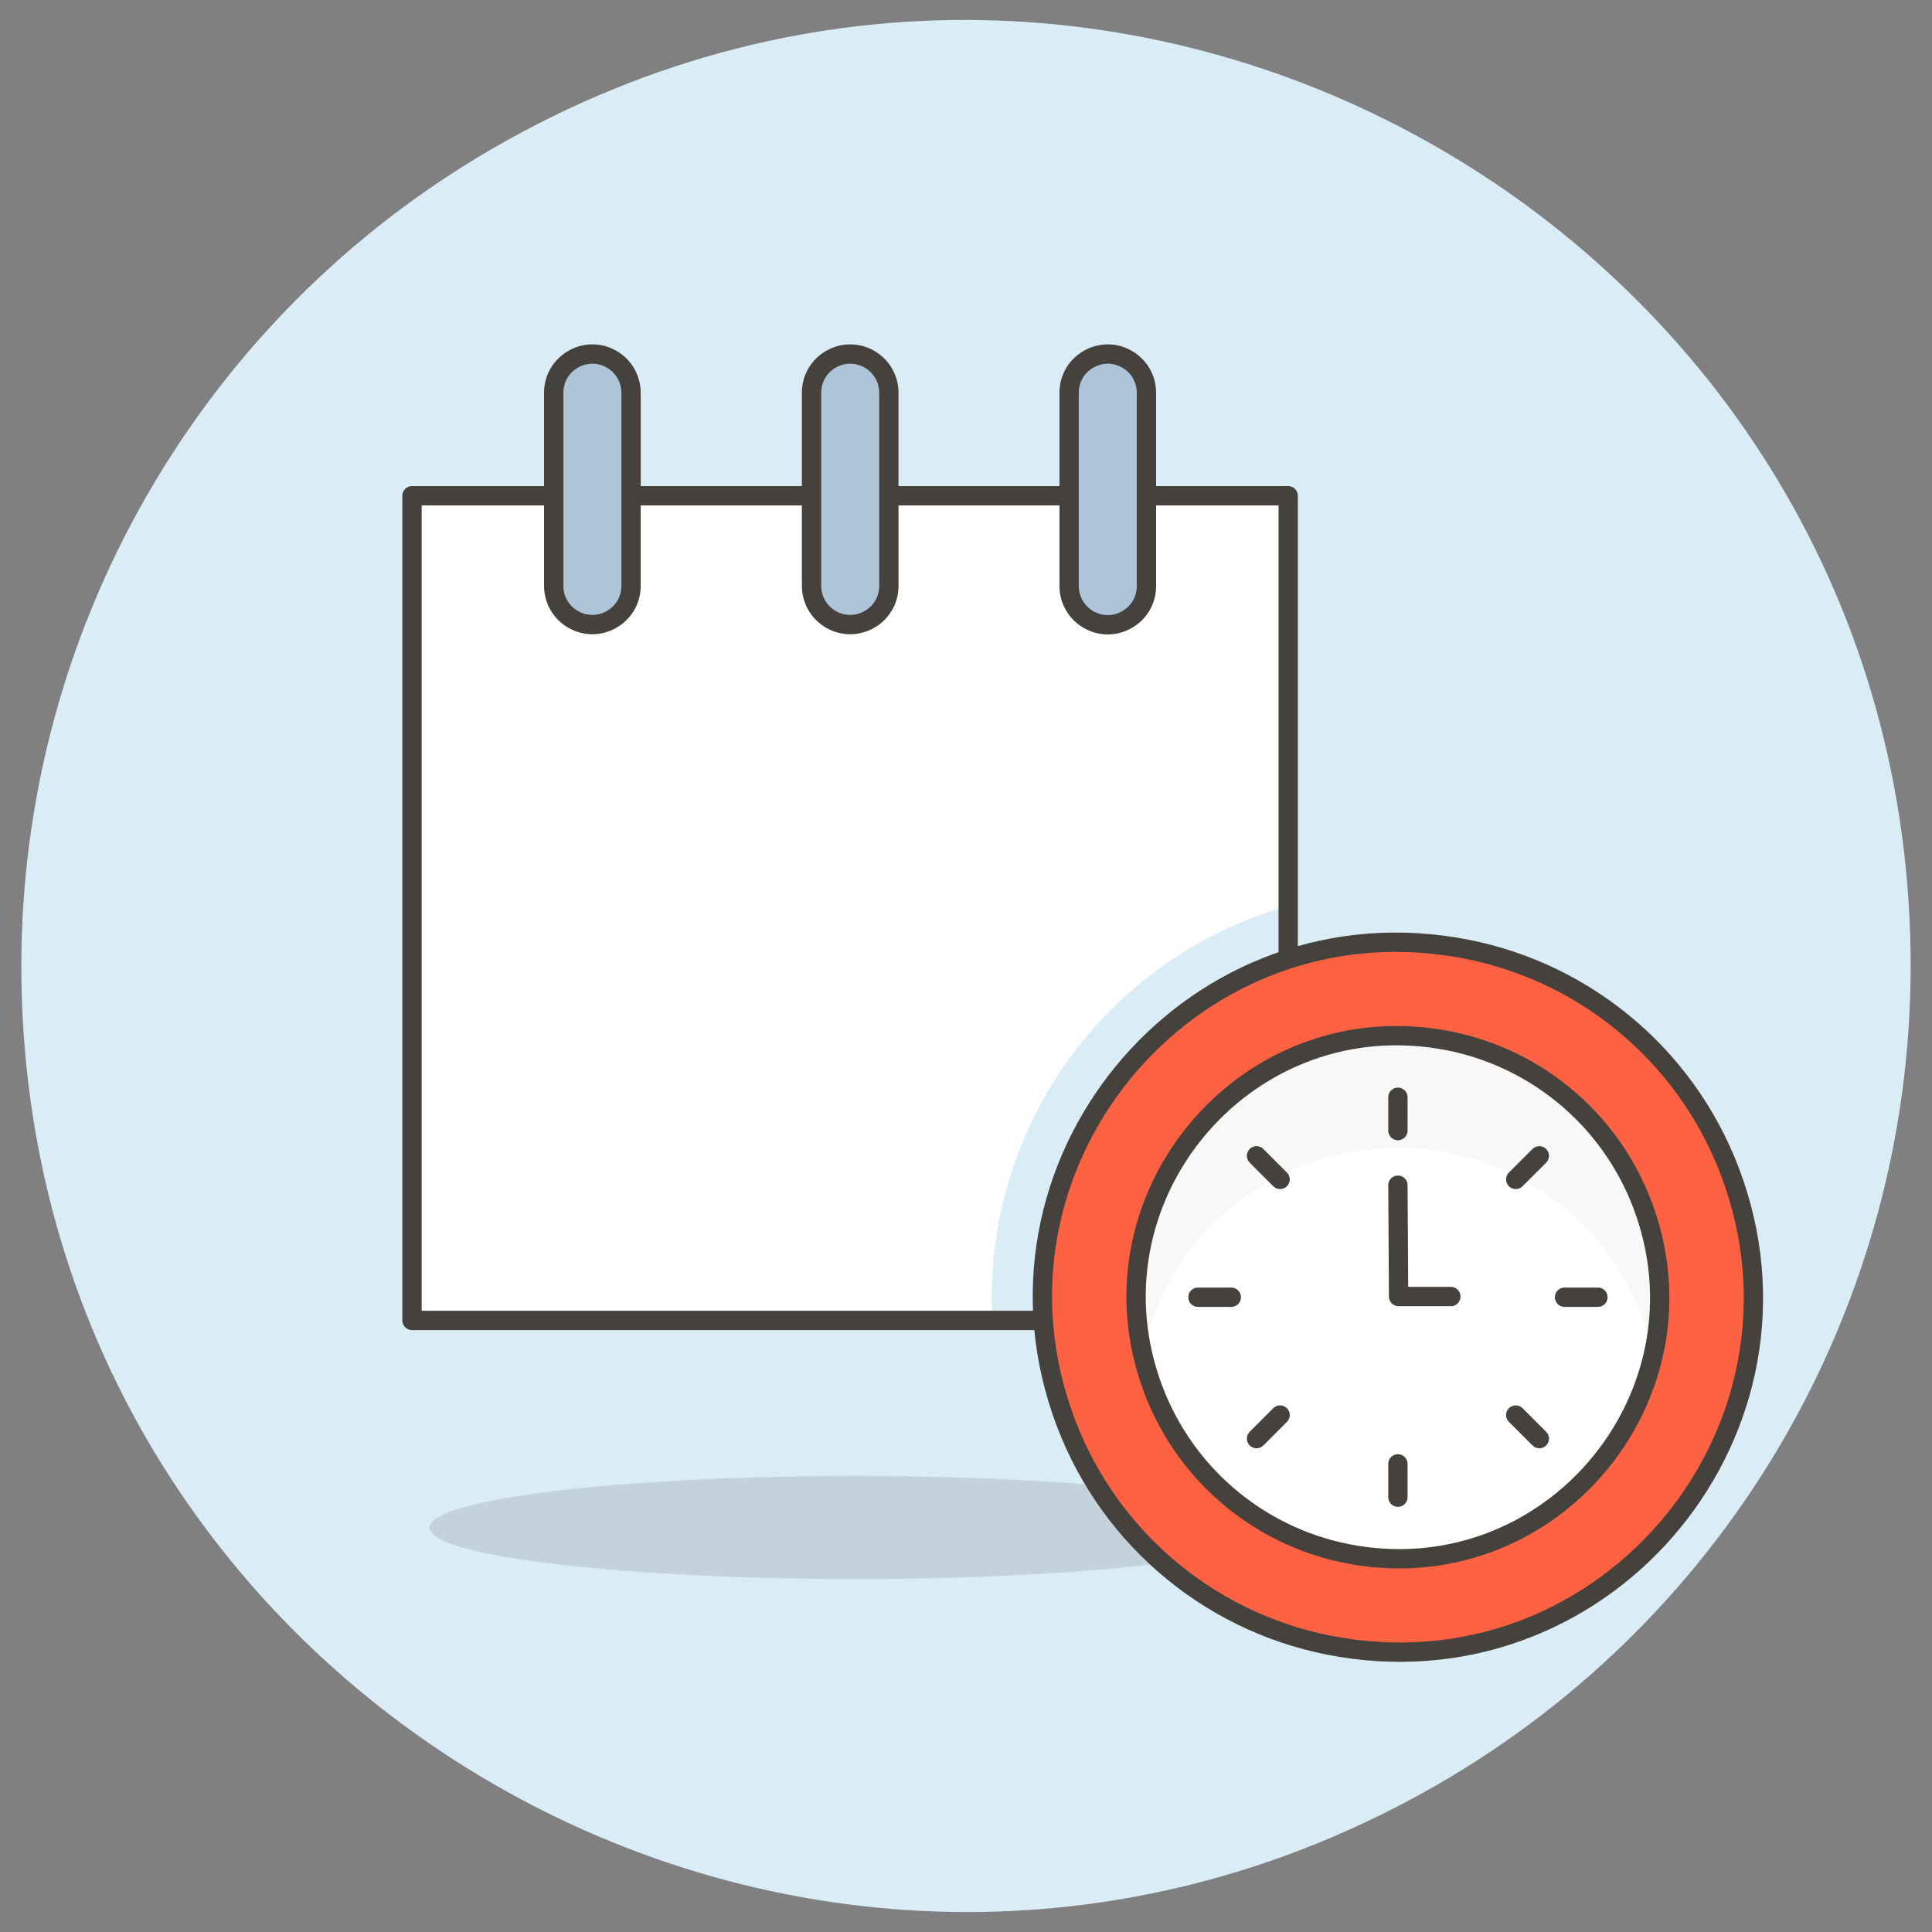 <svg viewBox="0 0 100 100" xmlns="http://www.w3.org/2000/svg" id="Note-Time--Streamline-Ux"><rect x="0" y="0" width="100" height="100" fill="#808080" stroke="none"/><desc>Note Time Streamline Illustration: https://streamlinehq.com</desc><path d="M1.605 50C1.605 87.254 41.934 110.539 74.198 91.911C89.171 83.266 98.395 67.29 98.395 50C98.395 12.745 58.066 -10.539 25.802 8.089C10.829 16.734 1.605 32.71 1.605 50Z" fill="#daedf7" stroke="#daedf7" stroke-width="1"></path><path d="M21.325 25.66H66.677V68.344H21.325Z" fill="#ffffff" stroke-width="1"></path><path d="M51.331 67.144C51.331 67.548 51.343 67.947 51.366 68.344H64.009C65.48 68.341 66.671 67.147 66.671 65.676V46.894C57.605 49.455 51.341 57.723 51.331 67.144Z" fill="#daedf7" stroke-width="1"></path><path d="M21.325 25.66H66.677V68.344H21.325Z" fill="none" stroke="#45413c" stroke-linecap="round" stroke-linejoin="round" stroke-width="1"></path><path d="M32.663 30.329C32.659 31.869 30.989 32.828 29.657 32.055C29.041 31.698 28.662 31.04 28.66 30.329V20.324C28.664 18.784 30.333 17.825 31.666 18.598C32.281 18.955 32.661 19.612 32.663 20.324Z" fill="#adc4d9" stroke-width="1"></path><path d="M30.661 18.324C29.557 18.324 28.661 19.219 28.66 20.324V23.66C28.664 22.119 30.333 21.16 31.666 21.933C32.281 22.291 32.661 22.948 32.663 23.66V20.324C32.663 19.219 31.766 18.324 30.661 18.324Z" fill="#adc4d9" stroke-width="1"></path><path d="M32.663 30.329C32.659 31.869 30.989 32.828 29.657 32.055C29.041 31.698 28.662 31.04 28.66 30.329V20.324C28.664 18.784 30.333 17.825 31.666 18.598C32.281 18.955 32.661 19.612 32.663 20.324Z" fill="none" stroke="#45413c" stroke-linecap="round" stroke-linejoin="round" stroke-width="1"></path><path d="M46.007 30.329C46.004 31.869 44.334 32.828 43.002 32.055C42.386 31.698 42.007 31.04 42.005 30.329V20.324C42.009 18.784 43.678 17.825 45.011 18.598C45.626 18.955 46.006 19.612 46.007 20.324Z" fill="#adc4d9" stroke-width="1"></path><path d="M44 18.324C42.895 18.324 42 19.219 41.999 20.324V23.66C42.002 22.119 43.672 21.16 45.005 21.933C45.62 22.291 46 22.948 46.001 23.66V20.324C46.001 19.219 45.105 18.324 44 18.324Z" fill="#adc4d9" stroke-width="1"></path><path d="M46.007 30.329C46.004 31.869 44.334 32.828 43.002 32.055C42.386 31.698 42.007 31.04 42.005 30.329V20.324C42.009 18.784 43.678 17.825 45.011 18.598C45.626 18.955 46.006 19.612 46.007 20.324Z" fill="none" stroke="#45413c" stroke-linecap="round" stroke-linejoin="round" stroke-width="1"></path><path d="M59.34 30.329C59.344 31.869 57.678 32.836 56.342 32.068C55.72 31.711 55.336 31.047 55.338 30.329V20.324C55.341 18.784 57.011 17.825 58.343 18.598C58.959 18.955 59.339 19.612 59.34 20.324Z" fill="#adc4d9" stroke-width="1"></path><path d="M57.339 18.324C56.234 18.324 55.339 19.219 55.338 20.324V23.66C55.334 22.119 57 21.153 58.336 21.92C58.959 22.278 59.342 22.942 59.34 23.66V20.324C59.34 19.219 58.444 18.324 57.339 18.324Z" fill="#adc4d9" stroke-width="1"></path><path d="M59.34 30.329C59.344 31.869 57.678 32.836 56.342 32.068C55.72 31.711 55.336 31.047 55.338 30.329V20.324C55.341 18.784 57.011 17.825 58.343 18.598C58.959 18.955 59.339 19.612 59.34 20.324Z" fill="none" stroke="#45413c" stroke-linecap="round" stroke-linejoin="round" stroke-width="1"></path><path d="M22.231 79.064C22.231 81.117 40.572 82.401 55.244 81.374C62.054 80.897 66.249 80.017 66.249 79.064C66.249 77.01 47.908 75.727 33.235 76.753C26.426 77.23 22.231 78.111 22.231 79.064Z" fill="#45413c" opacity=".15" stroke-width="1"></path><path d="M69.414 85.267C83.364 87.543 94.546 73.863 89.541 60.645C87.215 54.5 81.782 50.066 75.296 49.019C61.346 46.744 50.164 60.423 55.169 73.642C57.495 79.787 62.927 84.22 69.414 85.267Z" fill="#ff6242" stroke-width="1"></path><path d="M72.356 53.615C81.563 53.615 89.347 60.433 90.56 69.56C92.413 55.547 78.402 44.782 65.339 50.184C57.652 53.363 53.062 61.313 54.152 69.56C55.365 60.433 63.149 53.615 72.356 53.615Z" fill="#ff6242" stroke-width="1"></path><path d="M69.414 85.267C83.364 87.543 94.546 73.863 89.541 60.645C87.215 54.5 81.782 50.066 75.296 49.019C61.346 46.744 50.164 60.423 55.169 73.642C57.495 79.787 62.927 84.22 69.414 85.267Z" fill="none" stroke="#45413c" stroke-linecap="round" stroke-linejoin="round" stroke-width="1"></path><path d="M70.188 80.499C80.468 82.169 88.702 72.084 85.008 62.346C83.293 57.824 79.296 54.562 74.522 53.788C64.241 52.117 56.008 62.203 59.701 71.941C61.416 76.463 65.414 79.725 70.188 80.499Z" fill="#ffffff" stroke-width="1"></path><path d="M85.57 70.061C87.808 59.889 78.194 51.109 68.266 54.258C61.595 56.373 57.639 63.227 59.142 70.061C61.357 59.889 73.754 55.929 81.456 62.934C83.534 64.824 84.972 67.315 85.57 70.061Z" fill="#f8f8f8" stroke-width="1"></path><path d="M72.356 61.346L72.391 67.109H75.095" fill="none" stroke="#45413c" stroke-linecap="round" stroke-linejoin="round" stroke-width="1"></path><path d="M72.356 77.494V75.769" fill="none" stroke="#45413c" stroke-linecap="round" stroke-linejoin="round" stroke-width="1"></path><path d="M72.356 56.794V58.519" fill="none" stroke="#45413c" stroke-linecap="round" stroke-linejoin="round" stroke-width="1"></path><path d="M79.675 59.825L78.455 61.045" fill="none" stroke="#45413c" stroke-linecap="round" stroke-linejoin="round" stroke-width="1"></path><path d="M82.707 67.144H80.981" fill="none" stroke="#45413c" stroke-linecap="round" stroke-linejoin="round" stroke-width="1"></path><path d="M79.675 74.463L78.455 73.243" fill="none" stroke="#45413c" stroke-linecap="round" stroke-linejoin="round" stroke-width="1"></path><path d="M65.038 74.463L66.257 73.243" fill="none" stroke="#45413c" stroke-linecap="round" stroke-linejoin="round" stroke-width="1"></path><path d="M62.006 67.144H63.731" fill="none" stroke="#45413c" stroke-linecap="round" stroke-linejoin="round" stroke-width="1"></path><path d="M65.038 59.825L66.257 61.045" fill="none" stroke="#45413c" stroke-linecap="round" stroke-linejoin="round" stroke-width="1"></path><path d="M70.188 80.499C80.468 82.169 88.702 72.084 85.008 62.346C83.293 57.824 79.296 54.562 74.522 53.788C64.241 52.117 56.008 62.203 59.701 71.941C61.416 76.463 65.414 79.725 70.188 80.499Z" fill="none" stroke="#45413c" stroke-linecap="round" stroke-linejoin="round" stroke-width="1"></path></svg>